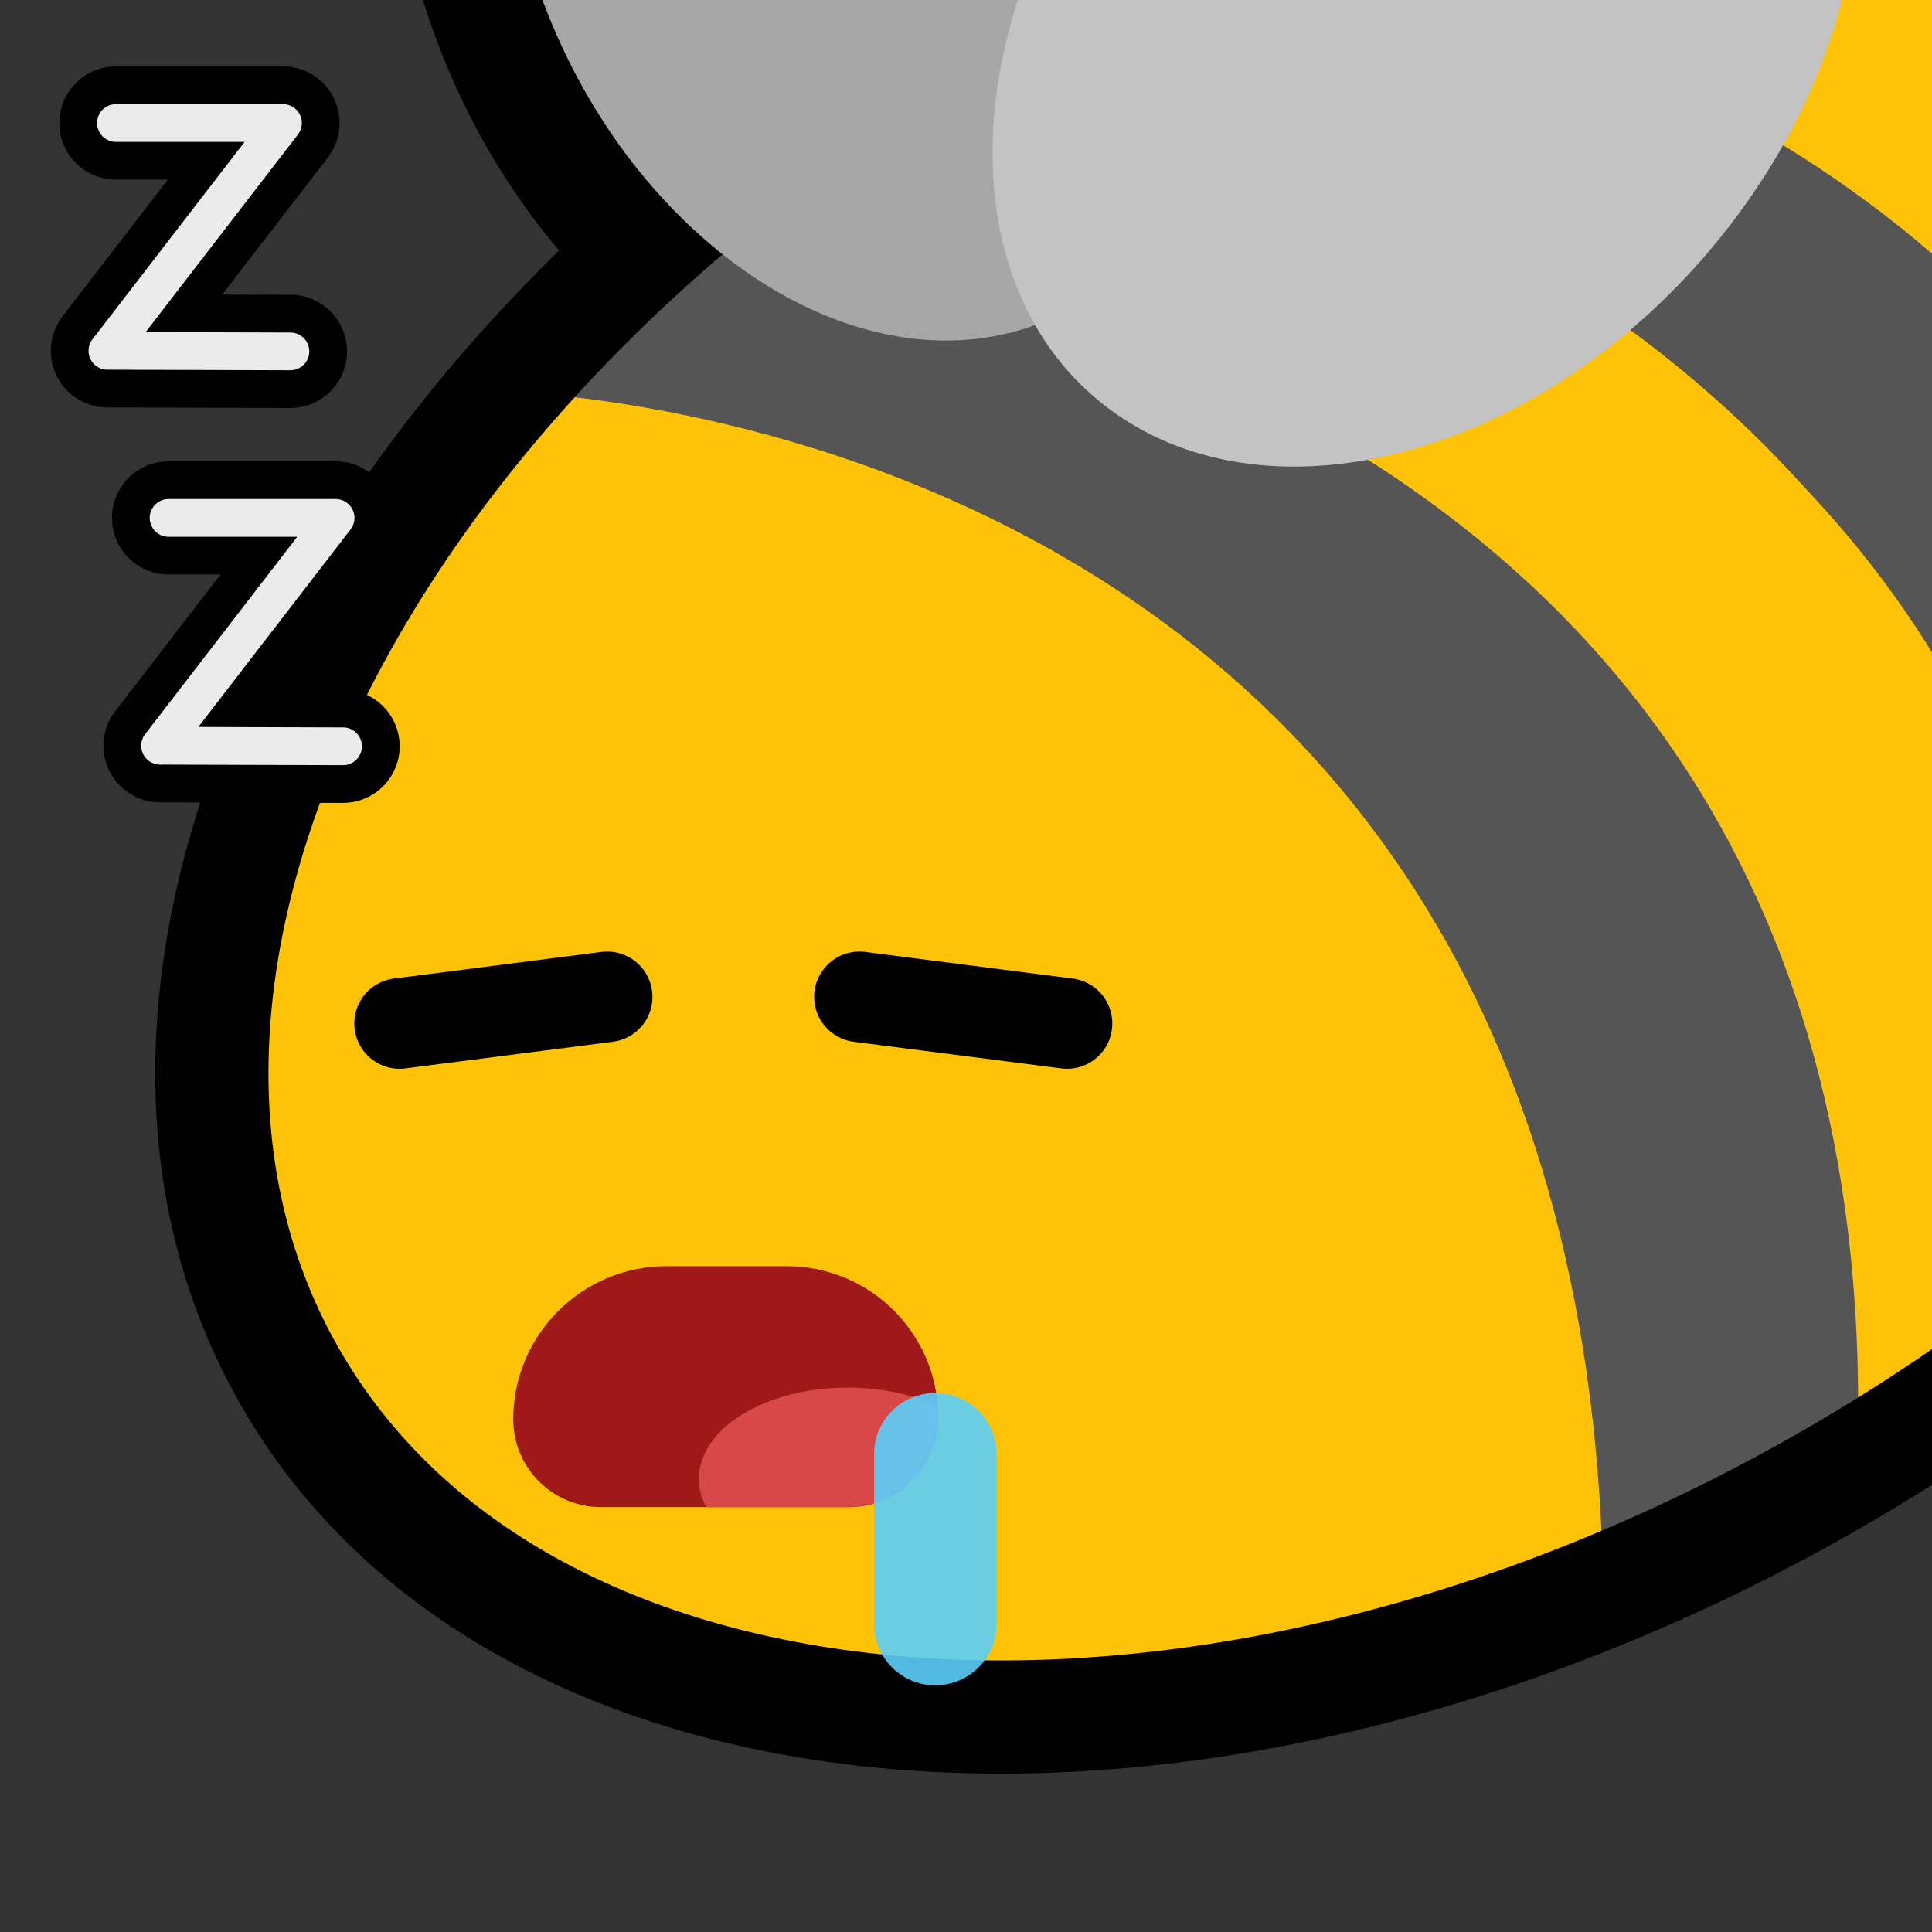 <?xml version="1.0" encoding="UTF-8" standalone="no"?>
<!DOCTYPE svg PUBLIC "-//W3C//DTD SVG 1.1//EN" "http://www.w3.org/Graphics/SVG/1.1/DTD/svg11.dtd">
<svg width="100%" height="100%" viewBox="0 0 256 256" version="1.1" xmlns="http://www.w3.org/2000/svg" xmlns:xlink="http://www.w3.org/1999/xlink" xml:space="preserve" xmlns:serif="http://www.serif.com/" style="fill-rule:evenodd;clip-rule:evenodd;stroke-linecap:round;stroke-linejoin:round;stroke-miterlimit:1.5;">
    <rect x="0" y="0" width="256" height="256" fill="#333333" stroke="none"/>
    <rect id="blobbee_sleep" x="0" y="0" width="256" height="256" style="fill:none;"/>
    <clipPath id="_clip1">
        <rect x="0" y="0" width="256" height="256"/>
    </clipPath>
    <g clip-path="url(#_clip1)">
        <path id="Wings-outline" serif:id="Wings outline" d="M130.856,59.756C103.019,62.47 71.403,41.235 57.982,5.65C42.637,-35.039 58.037,-75.299 88.386,-85.447C112.041,-93.356 140.798,-81.45 159.283,-56.218C186.131,-74.864 218.386,-77.209 239.378,-61.728C266.807,-41.5 268.887,4.414 239.797,40.686C211.162,76.39 165.207,86.274 138.208,66.364C135.509,64.373 133.058,62.162 130.856,59.756ZM137.155,43.08C139.645,47.429 142.961,51.231 147.111,54.291C168.802,70.288 205.09,59.987 228.095,31.302C251.1,2.617 252.167,-33.659 230.475,-49.656C210.553,-64.348 178.317,-56.856 155.368,-33.312C142.407,-61.872 115.433,-78.674 93.143,-71.221C69.559,-63.336 60.093,-31.263 72.017,0.357C83.942,31.976 112.771,51.244 136.356,43.359C136.624,43.269 136.89,43.176 137.155,43.08Z"/>
        <path id="Body" d="M127.902,1.921C208.729,-44.745 300.137,-39.183 331.897,14.333C363.657,67.85 323.82,149.185 242.993,195.851C162.165,242.517 70.758,236.955 38.998,183.439C7.237,129.922 47.074,48.587 127.902,1.921Z" style="fill:rgb(254,194,7);"/>
        <g id="Stripes">
            <path d="M188.793,-16.095C187.039,-14.699 315.054,-20.58 327.076,109.803C391.095,-61.796 189.429,-29.021 188.793,-16.095Z" style="fill:rgb(85,85,85);"/>
            <path d="M327.076,111.159C319.401,-14.647 191.893,-17.614 192.59,-21.35L145.073,-3.751C145.073,-3.751 299.034,-6.142 304.518,142.104L323.15,113.42" style="fill:rgb(254,194,7);"/>
            <path d="M275.897,172.628L304.252,142.104C298.868,-6.332 141.84,-8.914 141.842,-8.859L116.671,5.99C116.437,6.032 279.066,19.108 275.897,172.628Z" style="fill:rgb(85,85,85);"/>
            <path d="M118.8,6.104L91.65,27.286C91.65,27.286 247.73,42.825 246.071,194.336L275.383,174.688C286.256,24.404 117.148,7.374 114.749,9.264" style="fill:rgb(254,194,7);"/>
            <path d="M85.819,30.174L65.463,51.814C65.463,51.814 209.143,53.111 212.42,209.36L246.071,194.336C251.812,38.125 90.484,31.835 85.819,30.174Z" style="fill:rgb(85,85,85);"/>
        </g>
        <path id="Body-outline" serif:id="Body outline" d="M127.902,1.921C208.729,-44.745 300.137,-39.183 331.897,14.333C363.657,67.85 323.82,149.185 242.993,195.851C162.165,242.517 70.758,236.955 38.998,183.439C7.237,129.922 47.074,48.587 127.902,1.921Z" style="fill:none;stroke:black;stroke-width:15px;"/>
        <g id="Wings">
            <path id="Back-wing" serif:id="Back wing" d="M93.143,-71.221C116.727,-79.107 145.556,-59.838 157.481,-28.219C169.406,3.4 159.94,35.473 136.356,43.359C112.771,51.244 83.942,31.976 72.017,0.357C60.093,-31.263 69.559,-63.336 93.143,-71.221Z" style="fill:rgb(167,167,167);"/>
            <path id="Front-wing" serif:id="Front wing" d="M230.475,-49.656C252.167,-33.659 251.1,2.617 228.095,31.302C205.09,59.987 168.802,70.288 147.111,54.291C125.419,38.295 126.486,2.019 149.491,-26.666C172.496,-55.351 208.784,-65.652 230.475,-49.656Z" style="fill:rgb(195,195,195);"/>
        </g>
        <g id="Face">
            <g id="Mouth">
                <path id="Mouth-backgorund" serif:id="Mouth backgorund" d="M124.317,187.828C124.317,176.761 115.332,167.776 104.265,167.776L88.313,167.776C77.106,167.776 68.007,176.875 68.007,188.082C68.007,194.494 73.213,199.7 79.625,199.7L112.446,199.7C118.998,199.7 124.317,194.38 124.317,187.828Z" style="fill:rgb(160,25,25);"/>
                <path id="Tongue" d="M93.579,199.7C92.946,198.517 92.604,197.253 92.604,195.941C92.604,189.277 101.441,183.866 112.325,183.866C116.81,183.866 120.947,184.785 124.262,186.331C124.299,186.825 124.317,187.325 124.317,187.828C124.317,194.38 118.998,199.7 112.446,199.7L93.579,199.7Z" style="fill:rgb(216,72,72);"/>
            </g>
            <path id="Drool" d="M132.033,192.683C132.033,188.209 128.4,184.576 123.925,184.576C119.451,184.576 115.818,188.209 115.818,192.683L115.818,215.208C115.818,219.682 119.451,223.315 123.925,223.315C128.4,223.315 132.033,219.682 132.033,215.208L132.033,192.683Z" style="fill:rgb(91,206,250);fill-opacity:0.9;"/>
            <g id="Eyes">
                <path id="Right-eye" serif:id="Right eye" d="M141.384,135.617L113.88,132.085" style="fill:none;stroke:black;stroke-width:12px;"/>
                <path id="Left-eye" serif:id="Left eye" d="M52.946,135.617L80.45,132.085" style="fill:none;stroke:black;stroke-width:12px;"/>
            </g>
        </g>
        <path id="Bottom-Z" serif:id="Bottom Z" d="M22.335,68.625L44.47,68.625L21.207,98.813L45.458,98.886" style="fill:none;stroke:black;stroke-width:15px;"/>
        <path d="M22.335,68.625L44.47,68.625L21.207,98.813L45.458,98.886" style="fill:none;stroke:rgb(235,235,235);stroke-width:5px;stroke-miterlimit:2;"/>
        <path id="Top-Z" serif:id="Top Z" d="M15.359,16.301L37.495,16.301L14.231,46.489L38.483,46.562" style="fill:none;stroke:black;stroke-width:15px;"/>
        <path d="M15.359,16.301L37.495,16.301L14.231,46.489L38.483,46.562" style="fill:none;stroke:rgb(235,235,235);stroke-width:5px;stroke-miterlimit:2;"/>
    </g>
</svg>
